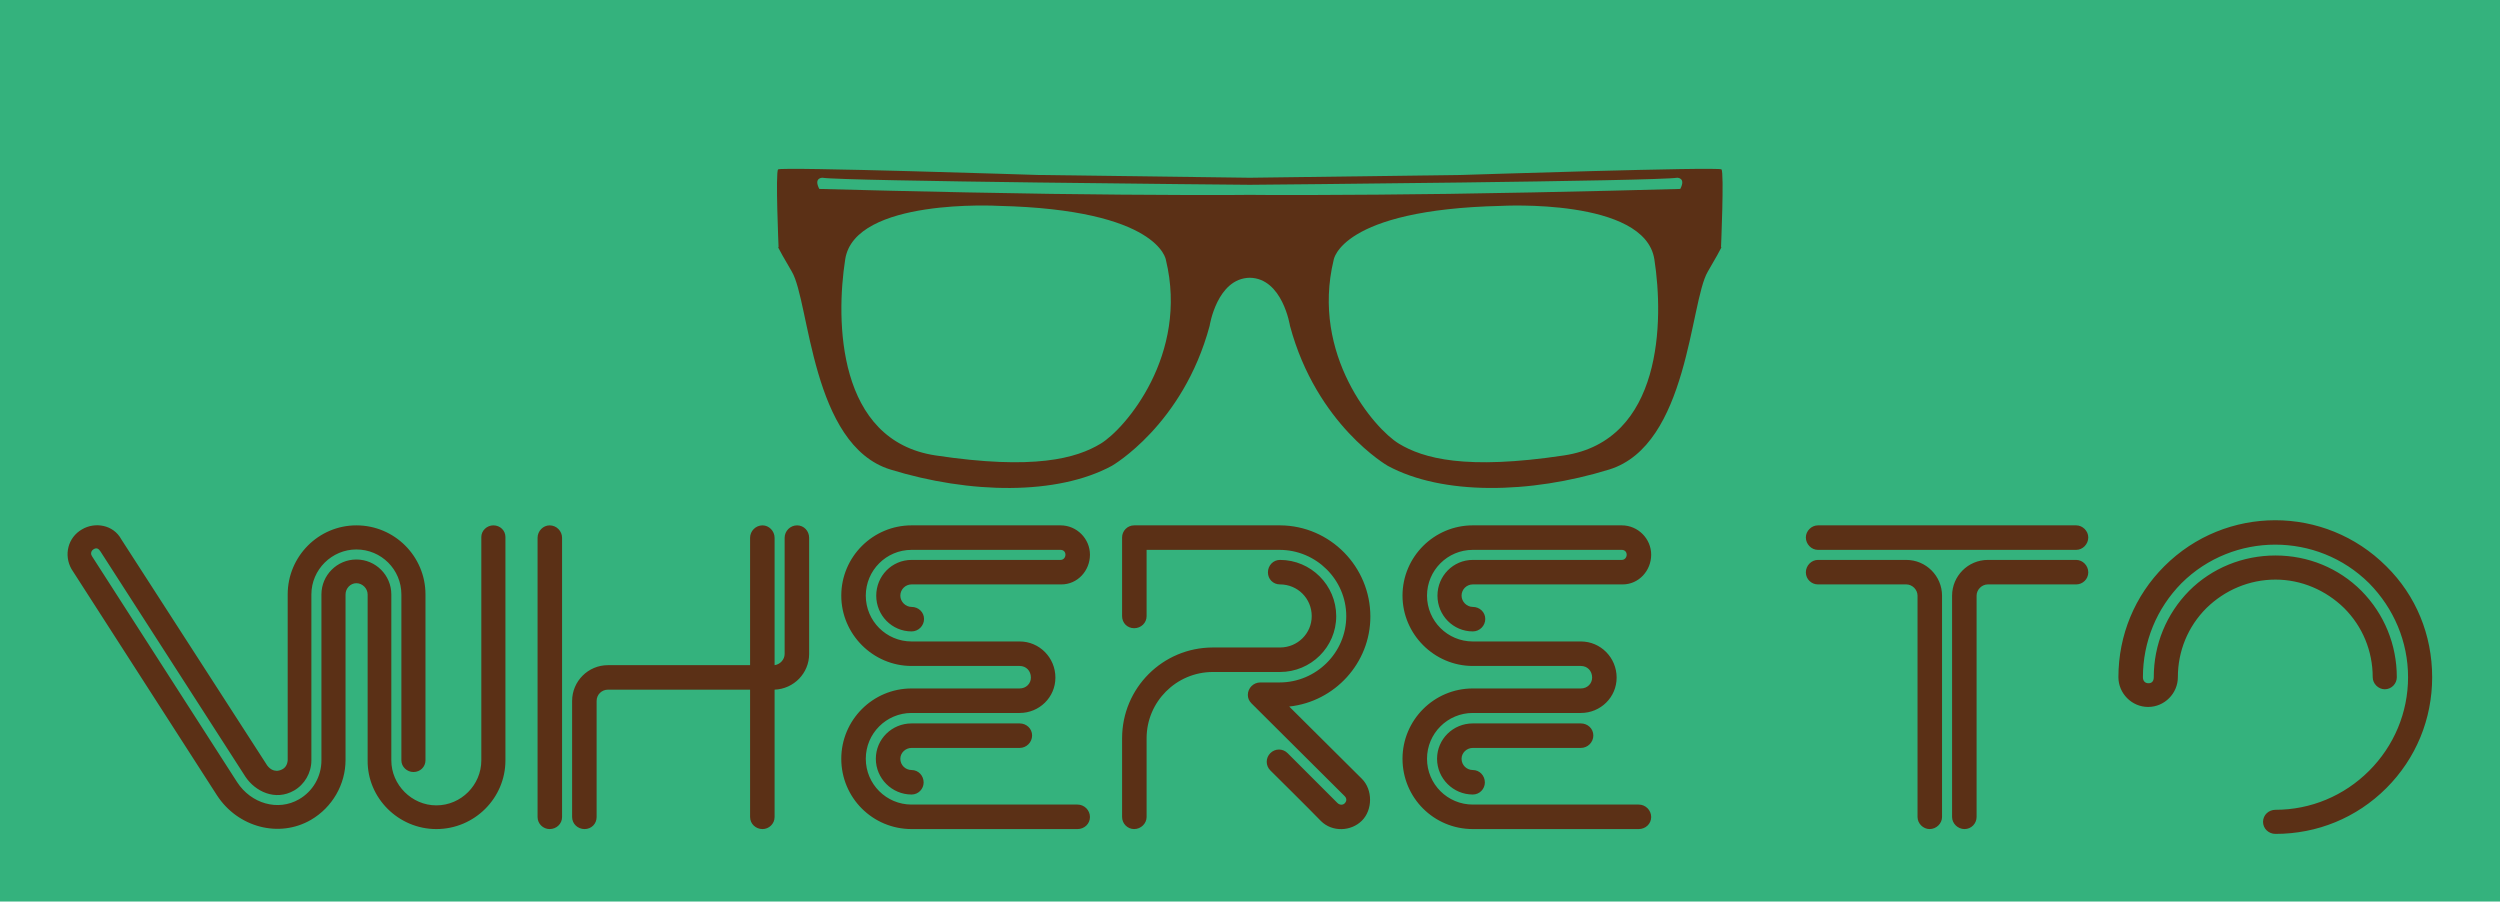 
        <svg xmlns="http://www.w3.org/2000/svg" xmlns:xlink="http://www.w3.org/1999/xlink" version="1.1" width="3171.429" 
        height="1143.655" viewBox="0 0 3171.429 1143.655">
			<rect fill="#34b27d" width="3171.429" height="1143.655"/>
			<g transform="scale(8.571) translate(10, 10)">
				<defs id="SvgjsDefs1758"></defs><g id="SvgjsG1759" featureKey="symbolFeature-0" transform="matrix(1.437,0,0,1.437,103.128,-21.871)" fill="#5b3016"><path xmlns="http://www.w3.org/2000/svg" d="M98.535,33.739c0,0,0.332-7.743,0.048-8.03c-0.283-0.286-26.75,0.572-26.75,0.572L50,26.568l-21.834-0.286  c0,0-26.464-0.858-26.749-0.572c-0.284,0.287,0.05,8.03,0.05,8.03s-0.458-0.61,1.375,2.517c1.83,3.125,1.983,17.848,10.146,20.365  c8.162,2.52,17.163,2.673,22.806-0.381c0,0,7.323-4.196,10.069-14.416c0,0,0.754-4.899,4.137-4.956  c3.383,0.057,4.141,4.956,4.141,4.956C56.886,52.044,64.21,56.24,64.21,56.24c5.643,3.054,14.645,2.9,22.805,0.381  c8.165-2.515,8.315-17.237,10.148-20.365C98.989,33.129,98.535,33.739,98.535,33.739z M34.648,53.952  c-2.517,1.525-6.866,2.745-17.011,1.217C7.492,53.648,7.34,41.288,8.331,34.958c0.993-6.332,15.791-5.493,15.791-5.493  c16.553,0.385,17.238,5.569,17.238,5.569C43.727,44.798,37.167,52.428,34.648,53.952z M82.361,55.169  c-10.145,1.528-14.495,0.309-17.01-1.217c-2.517-1.524-9.078-9.154-6.712-18.917c0,0,0.686-5.186,17.235-5.568  c0,0,14.802-0.839,15.794,5.493C92.657,41.29,92.507,53.648,82.361,55.169z M94.337,27.721c0,0-12.215,0.343-23.844,0.508  C60.488,28.371,50.908,28.358,50,28.331c-0.909,0.027-10.485,0.042-20.491-0.102c-11.631-0.168-23.848-0.508-23.848-0.508  c-0.608-1.153,0.306-1.153,0.306-1.153C8.132,26.923,48.298,27.28,50,27.294c1.704-0.014,41.865-0.372,44.032-0.727  C94.032,26.568,94.946,26.568,94.337,27.721z"></path></g><g id="SvgjsG1760" featureKey="nameFeature-0" transform="matrix(2.973,0,0,2.973,-0.004,53.249)" fill="#5b3016"><path d="M21.2 4.88 c0.34 0 0.6 0.26 0.6 0.58 l0 11.12 c0 1.88 -1.54 3.42 -3.44 3.42 c-1.88 0 -3.44 -1.54 -3.42 -3.42 l0 -8.26 c0 -0.3 -0.26 -0.56 -0.56 -0.56 s-0.54 0.26 -0.54 0.56 l0 8.24 c0 1.22 -0.66 2.36 -1.72 2.98 c-1.58 0.92 -3.64 0.38 -4.68 -1.22 l-7.24 -11.26 c-0.4 -0.7 -0.18 -1.58 0.52 -1.98 c0.64 -0.38 1.56 -0.24 1.96 0.5 l7.2 11.16 c0.12 0.22 0.4 0.48 0.78 0.3 c0.18 -0.08 0.28 -0.24 0.3 -0.46 l0 -8.26 c0 -1.9 1.54 -3.44 3.42 -3.44 c1.9 0 3.44 1.54 3.44 3.44 l0 8.26 c0 0.32 -0.26 0.58 -0.6 0.58 c-0.32 0 -0.6 -0.26 -0.6 -0.58 l0 -8.26 c0 -1.24 -1 -2.24 -2.24 -2.24 c-1.22 0 -2.24 1 -2.24 2.24 l0 8.26 c0 0.62 -0.34 1.2 -0.86 1.5 c-0.94 0.54 -1.94 0.04 -2.42 -0.68 l-7.22 -11.22 c-0.08 -0.12 -0.18 -0.22 -0.36 -0.1 c-0.14 0.1 -0.12 0.26 -0.06 0.34 l7.22 11.24 c0.7 1.08 2.04 1.46 3.08 0.86 c0.7 -0.4 1.12 -1.14 1.12 -1.94 l0 -8.26 c0 -0.96 0.78 -1.74 1.74 -1.74 s1.74 0.78 1.74 1.74 l0 8.26 c0 1.22 1.02 2.24 2.24 2.24 c1.24 0 2.24 -1.02 2.24 -2.24 l0 -11.12 c0 -0.32 0.28 -0.58 0.6 -0.58 z M24 4.88 c0.34 0 0.62 0.28 0.62 0.62 l0 13.9 c0 0.34 -0.28 0.6 -0.62 0.6 c-0.32 0 -0.6 -0.26 -0.6 -0.6 l0 -13.9 c0 -0.34 0.28 -0.62 0.6 -0.62 z M36.32 4.88 c0.34 0 0.6 0.28 0.6 0.62 l0 5.78 c0 0.96 -0.76 1.74 -1.72 1.78 l0 6.34 c0 0.34 -0.28 0.6 -0.6 0.6 c-0.34 0 -0.62 -0.26 -0.62 -0.6 l0 -6.34 l-7.08 0 c-0.3 0 -0.56 0.24 -0.56 0.56 l0 5.78 c0 0.34 -0.26 0.6 -0.6 0.6 s-0.62 -0.26 -0.62 -0.6 l0 -5.78 c0 -0.98 0.8 -1.78 1.78 -1.78 l7.08 0 l0 -6.34 c0 -0.34 0.28 -0.62 0.62 -0.62 c0.32 0 0.6 0.28 0.6 0.62 l0 6.34 c0.28 -0.04 0.5 -0.28 0.5 -0.56 l0 -5.78 c0 -0.34 0.28 -0.62 0.62 -0.62 z M42.02 4.88 l7.42 0 c0.8 0 1.46 0.66 1.46 1.46 s-0.62 1.48 -1.42 1.48 l-7.46 0 c-0.3 0 -0.56 0.24 -0.56 0.56 c0 0.3 0.26 0.56 0.56 0.56 c0.34 0 0.62 0.26 0.62 0.6 s-0.28 0.62 -0.62 0.62 c-0.98 0 -1.76 -0.8 -1.76 -1.78 s0.78 -1.78 1.76 -1.78 l7.42 0 c0.14 0 0.24 -0.12 0.24 -0.26 s-0.1 -0.24 -0.24 -0.24 l-7.42 0 c-1.26 0 -2.28 1.02 -2.28 2.28 s1.02 2.28 2.28 2.28 l5.38 0 c0.98 0 1.78 0.8 1.78 1.8 c0 0.98 -0.8 1.76 -1.78 1.76 l-5.38 0 c-1.26 0 -2.28 1.02 -2.28 2.28 s1.02 2.28 2.28 2.28 l8.26 0 c0.34 0 0.62 0.28 0.62 0.62 s-0.28 0.6 -0.62 0.6 l-8.26 0 c-1.94 0 -3.5 -1.56 -3.5 -3.5 c0 -1.92 1.56 -3.5 3.5 -3.5 l5.38 0 c0.32 0 0.56 -0.24 0.56 -0.54 c0 -0.34 -0.24 -0.58 -0.56 -0.58 l-5.38 0 c-1.92 0 -3.5 -1.58 -3.5 -3.5 c0 -1.94 1.58 -3.5 3.5 -3.5 z M42.02 14.74 l5.38 0 c0.34 0 0.62 0.26 0.62 0.6 s-0.28 0.62 -0.62 0.62 l-5.38 0 c-0.3 0 -0.56 0.24 -0.56 0.54 c0 0.32 0.26 0.56 0.56 0.56 c0.34 0 0.6 0.28 0.6 0.62 c0 0.32 -0.26 0.6 -0.6 0.6 c-0.98 0 -1.78 -0.8 -1.78 -1.78 s0.8 -1.76 1.78 -1.76 z M53.1 4.88 l7.28 0 c2.48 0.02 4.48 2.06 4.48 4.54 c0 2.32 -1.78 4.24 -4.04 4.48 l3.62 3.6 c0.54 0.54 0.54 1.54 0 2.08 s-1.48 0.58 -2.04 0.02 c-0.52 -0.54 -2.52 -2.52 -2.52 -2.52 c-0.24 -0.24 -0.24 -0.62 0 -0.86 s0.62 -0.24 0.86 0 l2.48 2.48 c0.1 0.1 0.26 0.12 0.36 0.02 s0.12 -0.24 0 -0.36 l-4.64 -4.62 c-0.12 -0.12 -0.18 -0.26 -0.18 -0.42 c0 -0.34 0.28 -0.62 0.62 -0.62 l0.96 0 c1.82 0 3.32 -1.48 3.32 -3.3 s-1.5 -3.3 -3.32 -3.3 l-6.62 0 l0 3.3 c0 0.34 -0.28 0.6 -0.62 0.6 s-0.6 -0.26 -0.6 -0.6 l0 -3.92 c0 -0.32 0.26 -0.6 0.6 -0.6 z M60.36 6.6 c1.54 0 2.8 1.26 2.8 2.8 s-1.26 2.78 -2.8 2.78 l-3.34 0 c-1.82 0 -3.3 1.48 -3.3 3.3 l0 3.92 c0 0.32 -0.28 0.6 -0.62 0.6 s-0.6 -0.28 -0.6 -0.6 l0 -3.92 c0 -2.5 2.02 -4.52 4.52 -4.52 l3.34 0 c0.88 0 1.58 -0.7 1.58 -1.56 c0 -0.88 -0.7 -1.58 -1.58 -1.58 c-0.34 0 -0.6 -0.26 -0.6 -0.6 s0.26 -0.62 0.6 -0.62 z M69.96 4.88 l7.42 0 c0.8 0 1.46 0.66 1.46 1.46 s-0.62 1.48 -1.42 1.48 l-7.46 0 c-0.3 0 -0.56 0.24 -0.56 0.56 c0 0.3 0.26 0.56 0.56 0.56 c0.34 0 0.62 0.26 0.62 0.6 s-0.28 0.62 -0.62 0.62 c-0.98 0 -1.76 -0.8 -1.76 -1.78 s0.78 -1.78 1.76 -1.78 l7.42 0 c0.14 0 0.24 -0.12 0.24 -0.26 s-0.1 -0.24 -0.24 -0.24 l-7.42 0 c-1.26 0 -2.28 1.02 -2.28 2.28 s1.02 2.28 2.28 2.28 l5.38 0 c0.98 0 1.78 0.8 1.78 1.8 c0 0.98 -0.8 1.76 -1.78 1.76 l-5.38 0 c-1.26 0 -2.28 1.02 -2.28 2.28 s1.02 2.28 2.28 2.28 l8.26 0 c0.34 0 0.62 0.28 0.62 0.62 s-0.28 0.6 -0.62 0.6 l-8.26 0 c-1.94 0 -3.5 -1.56 -3.5 -3.5 c0 -1.92 1.56 -3.5 3.5 -3.5 l5.38 0 c0.32 0 0.56 -0.24 0.56 -0.54 c0 -0.34 -0.24 -0.58 -0.56 -0.58 l-5.38 0 c-1.92 0 -3.5 -1.58 -3.5 -3.5 c0 -1.94 1.58 -3.5 3.5 -3.5 z M69.96 14.74 l5.38 0 c0.34 0 0.62 0.26 0.62 0.6 s-0.28 0.62 -0.62 0.62 l-5.38 0 c-0.3 0 -0.56 0.24 -0.56 0.54 c0 0.32 0.26 0.56 0.56 0.56 c0.34 0 0.6 0.28 0.6 0.62 c0 0.32 -0.26 0.6 -0.6 0.6 c-0.98 0 -1.78 -0.8 -1.78 -1.78 s0.8 -1.76 1.78 -1.76 z M87.14 4.88 l12.86 0 c0.32 0 0.6 0.28 0.6 0.6 c0 0.34 -0.28 0.62 -0.6 0.62 l-12.86 0 c-0.32 0 -0.6 -0.28 -0.6 -0.62 c0 -0.32 0.28 -0.6 0.6 -0.6 z M87.14 6.6 l4.4 0 c0.98 0 1.78 0.8 1.78 1.78 l0 11.02 c0 0.32 -0.28 0.6 -0.62 0.6 c-0.32 0 -0.6 -0.28 -0.6 -0.6 l0 -11.02 c0 -0.3 -0.26 -0.56 -0.56 -0.56 l-4.4 0 c-0.32 0 -0.6 -0.26 -0.6 -0.6 s0.28 -0.62 0.6 -0.62 z M95.6 6.6 l4.4 0 c0.32 0 0.6 0.28 0.6 0.62 s-0.28 0.6 -0.6 0.6 l-4.4 0 c-0.3 0 -0.56 0.26 -0.56 0.56 l0 11.02 c0 0.32 -0.26 0.6 -0.6 0.6 s-0.62 -0.28 -0.62 -0.6 l0 -11.02 c0 -0.98 0.8 -1.78 1.78 -1.78 z M109.92 6.38 c1.62 0 3.14 0.62 4.28 1.76 c1.14 1.16 1.76 2.68 1.76 4.3 c0 0.32 -0.26 0.6 -0.6 0.6 c-0.32 0 -0.6 -0.28 -0.6 -0.6 c0 -1.3 -0.5 -2.52 -1.42 -3.44 c-0.92 -0.9 -2.14 -1.42 -3.42 -1.42 c-1.3 0 -2.52 0.52 -3.44 1.42 c-0.92 0.92 -1.42 2.14 -1.42 3.44 c0 0.8 -0.66 1.48 -1.48 1.48 s-1.48 -0.68 -1.48 -1.48 c0 -2.1 0.82 -4.06 2.28 -5.52 c3.06 -3.06 8 -3.06 11.06 0 c1.48 1.46 2.28 3.42 2.28 5.52 c0 2.08 -0.8 4.04 -2.28 5.52 s-3.44 2.28 -5.52 2.28 c-0.34 0 -0.62 -0.26 -0.62 -0.6 s0.28 -0.6 0.62 -0.6 c1.76 0 3.42 -0.7 4.66 -1.94 s1.94 -2.9 1.94 -4.66 s-0.7 -3.42 -1.94 -4.68 c-2.58 -2.56 -6.76 -2.56 -9.34 0 c-1.24 1.26 -1.92 2.92 -1.92 4.68 c0 0.18 0.1 0.3 0.28 0.3 c0.16 0 0.26 -0.1 0.26 -0.3 c0 -1.62 0.62 -3.14 1.76 -4.3 c1.14 -1.14 2.68 -1.76 4.3 -1.76 z"></path></g>
			</g>
		</svg>
	